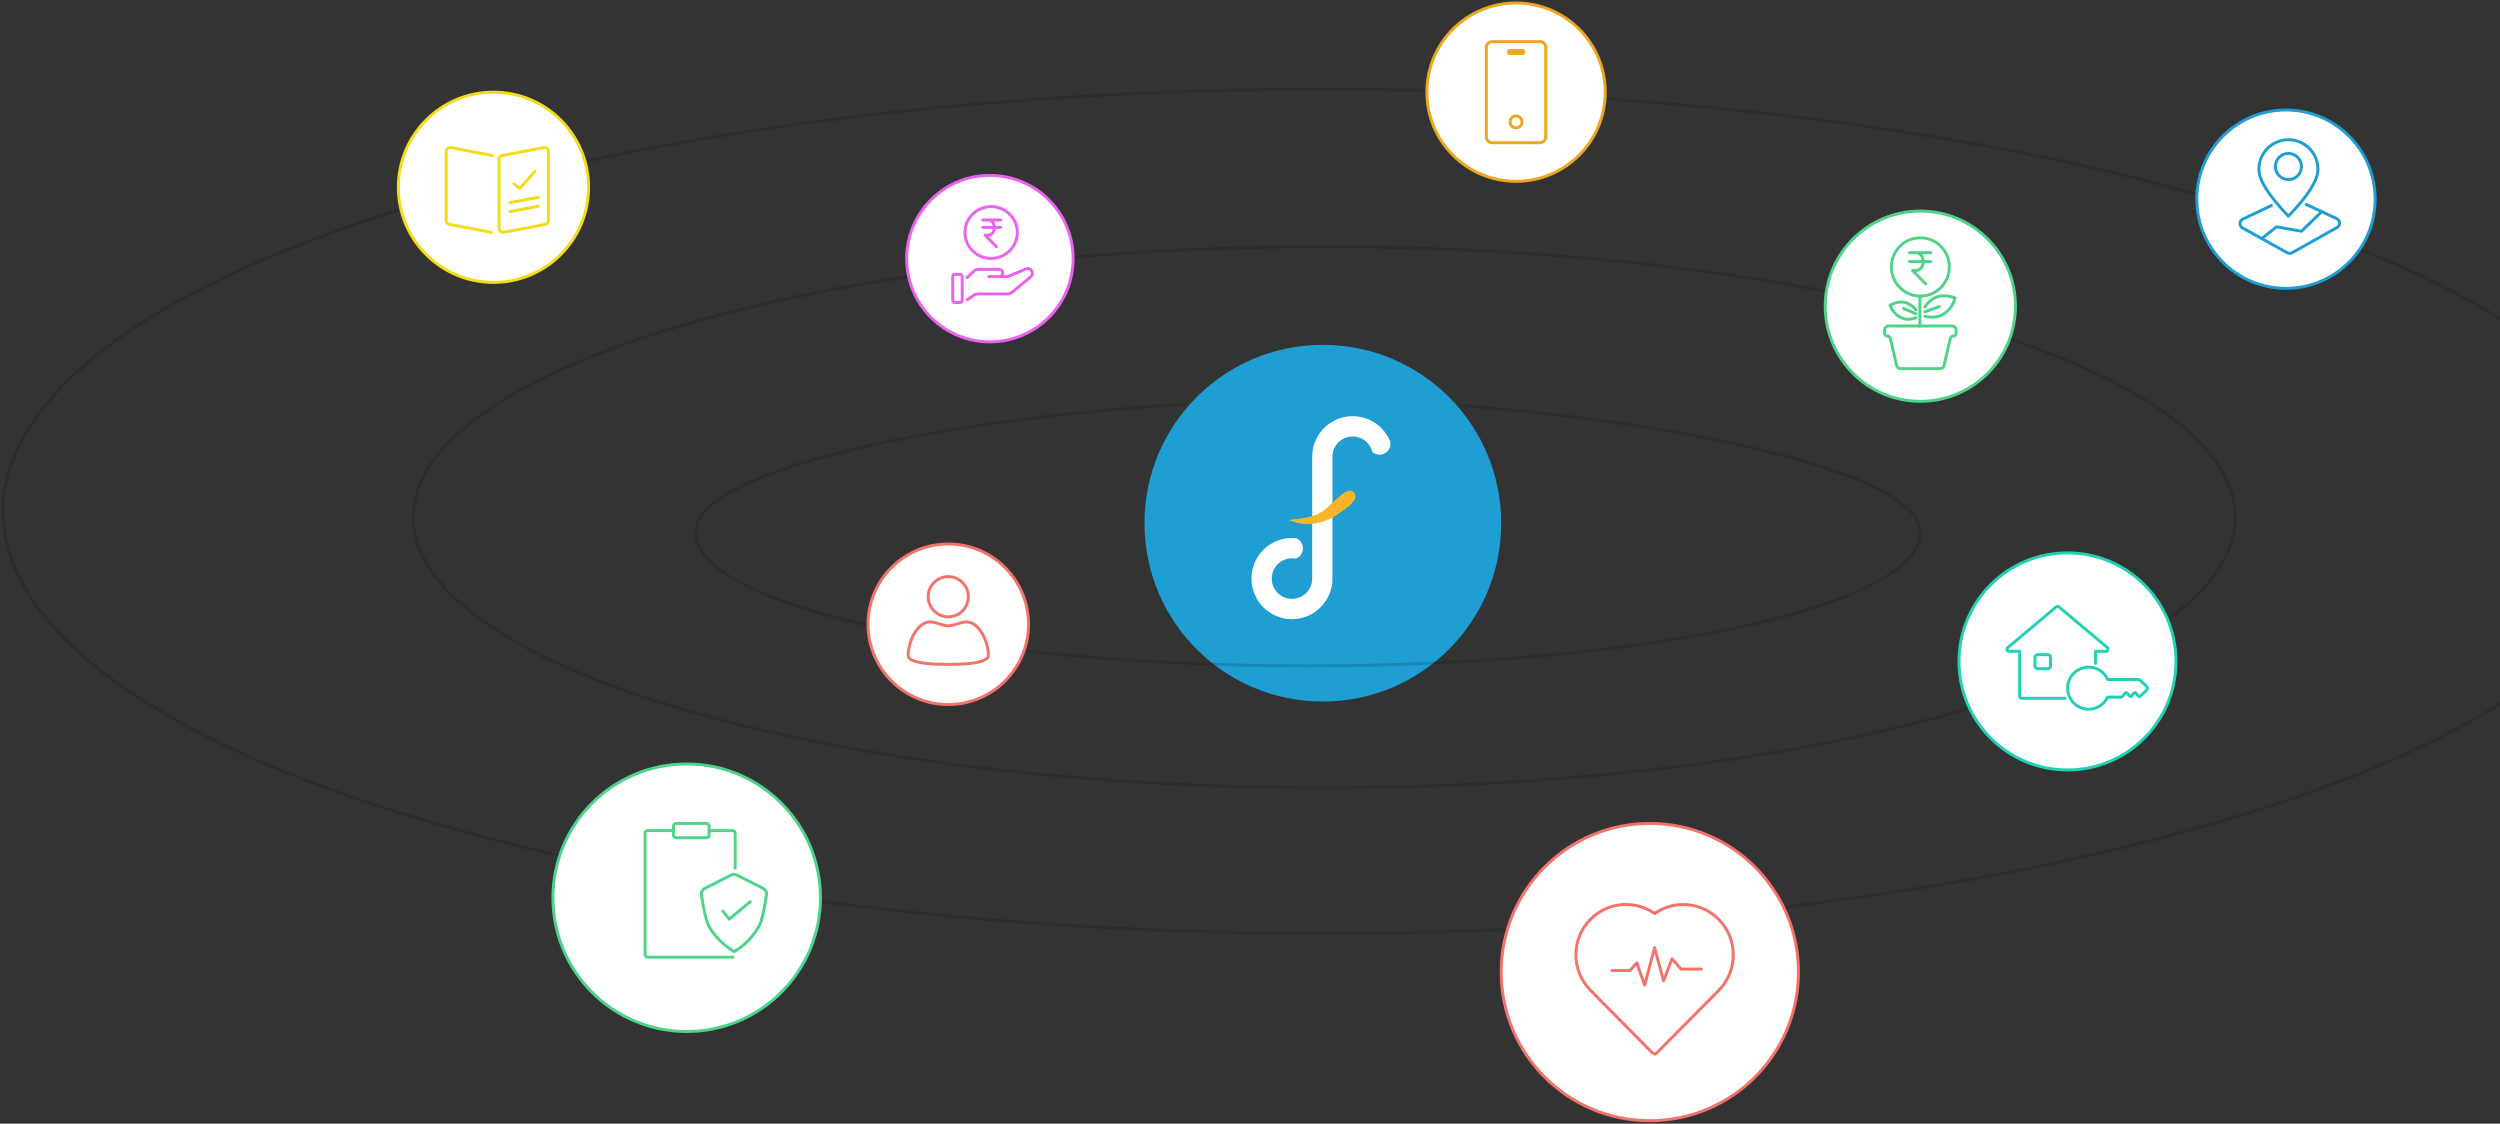 <?xml version="1.0" encoding="UTF-8"?>
<svg width="841px" height="378px" viewBox="0 0 841 378" version="1.1" xmlns="http://www.w3.org/2000/svg" xmlns:xlink="http://www.w3.org/1999/xlink">
    <rect x="0" y="0" width="841" height="378" fill="#333333" stroke="none"/>
    <!-- Generator: Sketch 55.2 (78181) - https://sketchapp.com -->
    <title>Solar System</title>
    <desc>Created with Sketch.</desc>
    <g id="Website" stroke="none" stroke-width="1" fill="none" fill-rule="evenodd">
        <g id="DrF_Homepage" transform="translate(-599, -250)">
            <g id="Solar-System" transform="translate(600, 251)">
                <ellipse id="Oval" stroke-opacity="0.14" stroke="#000000" stroke-linecap="round" stroke-linejoin="round" cx="444.5" cy="173" rx="306.5" ry="91"></ellipse>
                <ellipse id="Oval" stroke-opacity="0.14" stroke="#000000" stroke-linecap="round" stroke-linejoin="round" cx="444.5" cy="171" rx="444.5" ry="142"></ellipse>
                <path d="" id="Path-8" stroke="#A1A1A1" stroke-width="1.98" stroke-linecap="round" stroke-linejoin="round"></path>
                <g id="Group-3-Copy" transform="translate(504, 276)" stroke="#F3726A" stroke-linecap="round" stroke-linejoin="round">
                    <path d="M50,0 C77.614,-5.07265313e-15 100,22.386 100,50 C100,77.614 77.614,100 50,100 C22.386,100 3.38176876e-15,77.614 0,50 C-3.38176876e-15,22.386 22.386,5.07265313e-15 50,0 Z" id="Rectangle" fill="#FFFFFF"></path>
                    <path d="M30.066,56.172 C23.49,49.569 23.49,38.829 30.066,32.225 C35.934,26.333 45.055,25.699 51.624,30.321 C58.166,25.722 67.245,26.344 73.102,32.199 C73.111,32.208 73.12,32.217 73.129,32.225 C79.711,38.834 79.726,49.545 73.162,56.172 L52.282,77.255 C51.908,77.634 51.298,77.635 50.922,77.259 C50.92,77.257 50.918,77.255 50.916,77.254 L30.066,56.172 Z" id="Path"></path>
                    <polyline id="Path-17" points="37.264 49.5 43.327 49.5 45.628 46.904 48.266 54.418 51.604 41.795 54.636 52.947 57.453 45.513 60.527 49 67.3 49"></polyline>
                </g>
                <g id="Group-3" transform="translate(133, 30)" stroke="#F4DB17" stroke-linecap="round" stroke-linejoin="round">
                    <path d="M32,0 C49.673,-3.24649801e-15 64,14.327 64,32 C64,49.673 49.673,64 32,64 C14.327,64 2.164332e-15,49.673 0,32 C-2.164332e-15,14.327 14.327,3.24649801e-15 32,0 Z" id="Rectangle" fill="#FFFFFF"></path>
                    <g id="Group-4" transform="translate(16.089, 18.323)">
                        <path d="M15.23,28.843 C15.143,28.843 15.056,28.835 14.97,28.818 L1.117,26.155 C0.469,26.03 0,25.463 0,24.803 L0,1.667 C0,0.906 0.617,0.29 1.377,0.29 C1.464,0.29 1.551,0.298 1.637,0.315 L1.637,0.315 L15.49,2.978" id="Path"></path>
                        <path d="M19.43,0.315 L33.283,2.978 C33.931,3.103 34.4,3.67 34.4,4.33 L34.4,27.466 C34.4,28.226 33.783,28.843 33.023,28.843 C32.936,28.843 32.849,28.835 32.763,28.818 L18.91,26.155 C18.262,26.03 17.793,25.463 17.793,24.803 L17.793,1.667 C17.793,0.906 18.41,0.29 19.17,0.29 C19.257,0.29 19.344,0.298 19.43,0.315 Z" id="Rectangle" transform="translate(26.097, 14.566) scale(-1, 1) translate(-26.097, -14.566) "></path>
                        <path d="M21.411,21.876 L31.087,20.022" id="Path-2"></path>
                        <path d="M21.411,18.876 L31.087,17.022" id="Path-2"></path>
                        <polyline id="Path-29" points="22.833 12.57 24.76 14.097 29.87 8.34"></polyline>
                    </g>
                </g>
                <g id="Group-3-Copy-3" transform="translate(304, 58)" stroke="#EB62F0" stroke-linecap="round" stroke-linejoin="round">
                    <path d="M28,0 C43.464,-2.84068575e-15 56,12.536 56,28 C56,43.464 43.464,56 28,56 C12.536,56 1.8937905e-15,43.464 0,28 C-1.8937905e-15,12.536 12.536,2.84068575e-15 28,0 Z" id="Rectangle" fill="#FFFFFF"></path>
                    <g id="Group-Copy-9" transform="translate(15.5, 10.5)">
                        <path d="M0.676,22.796 L2.505,22.796 C2.878,22.796 3.181,23.099 3.181,23.472 L3.181,31.592 C3.181,31.965 2.878,32.267 2.505,32.267 L0.676,32.267 C0.302,32.267 0,31.965 0,31.592 L0,23.472 C0,23.099 0.302,22.796 0.676,22.796 Z M4.871,23.878 L7.135,21.689 C7.513,21.324 8.018,21.12 8.544,21.12 L15.626,21.12 C16.295,21.12 16.837,21.662 16.837,22.331 C16.837,23 16.295,23.543 15.626,23.543 L12.145,23.543 L18.577,23.543 L24.745,20.92 C25.364,20.657 26.083,20.889 26.43,21.465 L26.633,21.801 C26.98,22.374 26.853,23.116 26.336,23.542 L19.998,28.765 C19.514,29.164 18.906,29.382 18.279,29.382 L8.556,29.382 C8.014,29.382 7.484,29.545 7.036,29.85 L4.871,31.323 M12.914,17.426 C8.051,17.426 4.108,13.525 4.108,8.713 C4.108,3.901 8.051,0 12.914,0 C17.777,0 21.72,3.901 21.72,8.713 C21.72,13.525 17.777,17.426 12.914,17.426 Z" id="Shape"></path>
                    </g>
                    <path d="M25.6,17.5 L31.6,17.5" id="Path-12"></path>
                    <path d="M25.6,15 L31.6,15 L25.6,15 Z M26.438,20.144 L27.408,20.144 L26.438,20.144 Z M27.408,15 C28.565,15 29.504,16.151 29.504,17.572 C29.504,18.992 28.565,20.144 27.408,20.144 M26.438,20.144 L30.193,24 L26.438,20.144 Z" id="Shape"></path>
                </g>
                <g id="Group-12" transform="translate(185, 256)" stroke="#4ED489" stroke-linecap="round" stroke-linejoin="round">
                    <path d="M45,0 C69.853,-4.56538782e-15 90,20.147 90,45 C90,69.853 69.853,90 45,90 C20.147,90 3.04359188e-15,69.853 0,45 C-3.04359188e-15,20.147 20.147,4.56538782e-15 45,0 Z" id="Rectangle" fill="#FFFFFF"></path>
                    <path d="M60.513,65 L31.798,65 C31.357,65 31,64.64 31,64.196 L31,23.214 C31,22.77 31.357,22.411 31.798,22.411 C35.675,22.411 38.583,22.411 40.522,22.411 M52.539,22.411 C54.154,22.411 56.812,22.411 60.513,22.411 C60.954,22.411 61.311,22.77 61.311,23.214 L61.311,35.057" id="Shape"></path>
                    <path d="M60.906,63.125 C56.196,60.144 53.726,56.844 52.397,54.394 C51.585,52.897 50.773,49.45 49.96,44.054 C49.824,43.151 50.283,42.261 51.098,41.848 L59.948,37.361 C60.55,37.056 61.262,37.056 61.865,37.361 L70.715,41.848 C71.53,42.261 71.988,43.151 71.852,44.054 C71.04,49.45 70.228,52.897 69.415,54.394 C68.087,56.844 65.262,60.751 60.906,63.125 Z" id="Path"></path>
                    <path d="M41.472,20 L51.637,20 C52.134,20 52.537,20.403 52.537,20.9 L52.537,23.921 C52.537,24.418 52.134,24.821 51.637,24.821 L41.472,24.821 C40.975,24.821 40.572,24.418 40.572,23.921 L40.572,20.9 C40.572,20.403 40.975,20 41.472,20 Z" id="Rectangle"></path>
                    <polyline id="Path-31" points="57.187 49.5 59.311 52.188 66.397 46.337"></polyline>
                </g>
                <g id="Group-3-Copy-2" transform="translate(479, 0)" stroke="#EBA71F" stroke-linecap="round" stroke-linejoin="round">
                    <path d="M30,0 C46.569,-3.04359188e-15 60,13.431 60,30 C60,46.569 46.569,60 30,60 C13.431,60 2.02906125e-15,46.569 0,30 C-2.02906125e-15,13.431 13.431,3.04359188e-15 30,0 Z" id="Rectangle" fill="#FFFFFF"></path>
                    <path d="M21.944,13 L38.056,13 C39.13,13 40,13.87 40,14.944 L40,45.056 C40,46.13 39.13,47 38.056,47 L21.944,47 C20.87,47 20,46.13 20,45.056 L20,14.944 C20,13.87 20.87,13 21.944,13 Z M27.7,16 C27.59,16 27.5,16.09 27.5,16.2 L27.5,16.8 C27.5,16.91 27.59,17 27.7,17 L32.3,17 C32.41,17 32.5,16.91 32.5,16.8 L32.5,16.2 C32.5,16.09 32.41,16 32.3,16 L27.7,16 Z M30,42 C31.105,42 32,41.105 32,40 C32,38.895 31.105,38 30,38 C28.895,38 28,38.895 28,40 C28,41.105 28.895,42 30,42 Z" id="Combined-Shape"></path>
                </g>
                <path d="M645,70 C662.673,70 677,84.327 677,102 C677,119.673 662.673,134 645,134 C627.327,134 613,119.673 613,102 C613,84.327 627.327,70 645,70 Z" id="Rectangle" stroke="#4ED489" fill="#FFFFFF" stroke-linecap="round" stroke-linejoin="round" transform="translate(645, 102) scale(-1, 1) translate(-645, -102) "></path>
                <g id="Group-17" transform="translate(633, 79)" stroke="#4ED489" stroke-linecap="round" stroke-linejoin="round">
                    <path d="M22.09,33.888 L19.941,43.034 C19.808,43.6 19.303,44 18.722,44 L5.278,44 C4.697,44 4.192,43.6 4.059,43.034 L1.91,33.888 C1.795,33.399 1.359,33.053 0.857,33.053 C0.384,33.053 -5.30491238e-17,32.669 0,32.196 L0,30.912 C-8.47019865e-17,30.22 0.561,29.659 1.252,29.659 L22.748,29.659 C23.439,29.659 24,30.22 24,30.912 L24,32.196 C24,32.669 23.616,33.053 23.143,33.053 C22.641,33.053 22.205,33.399 22.09,33.888 Z" id="Path"></path>
                    <ellipse id="Combined-Shape" cx="12" cy="9.805" rx="9.75" ry="9.805"></ellipse>
                    <path d="M10.502,25.563 L6.332,23.76" id="Path"></path>
                    <path d="M10.501,26.885 C8.701,27.573 7.081,27.579 5.641,26.904 C3.889,26.082 2.611,24.674 1.807,22.679 C4.09,21.484 6.107,21.297 7.859,22.119 C8.913,22.613 9.796,23.32 10.507,24.239" id="Path"></path>
                    <polyline id="Path" transform="translate(15.943, 24.026) scale(-1, 1) rotate(7) translate(-15.943, -24.026) " points="18.458 24.59 18.458 24.59 13.427 23.461"></polyline>
                    <path d="M24,25.763 C21.828,26.569 19.492,26.623 17.754,25.831 C15.639,24.868 14.097,23.217 13.127,20.877 C15.882,19.476 18.317,19.257 20.432,20.221 C21.704,20.8 22.769,21.629 23.627,22.707" id="Path" transform="translate(18.563, 23.015) scale(-1, 1) rotate(7) translate(-18.563, -23.015) "></path>
                    <path d="M8.344,8 L15.5,8" id="Path-12"></path>
                    <path d="M8.344,5 L15.5,5 L8.344,5 Z M9.344,11 L10.5,11 L9.344,11 Z M10.5,5 C11.881,5 13,6.343 13,8 C13,9.657 11.881,11 10.5,11 M9.344,11 L13.822,15.498 L9.344,11 Z" id="Shape"></path>
                    <path d="M11.855,29.659 L11.855,19.606" id="Path-35"></path>
                </g>
                <path d="M768,36 C784.569,36 798,49.431 798,66 C798,82.569 784.569,96 768,96 C751.431,96 738,82.569 738,66 C738,49.431 751.431,36 768,36 Z" id="Rectangle" stroke="#1E9ED2" fill="#FFFFFF" stroke-linecap="round" stroke-linejoin="round" transform="translate(768, 66) scale(-1, 1) translate(-768, -66) "></path>
                <g id="Group-16" transform="translate(751, 46)" stroke="#1E9ED2" stroke-linecap="round" stroke-linejoin="round">
                    <path d="M17.824,25.711 C11.204,18.855 7.894,13.598 7.894,9.939 C7.894,4.45 12.34,0 17.824,0 C23.309,0 27.755,4.45 27.755,9.939 C27.755,13.598 24.445,18.855 17.824,25.711 Z M17.824,13.406 C20.248,13.406 22.212,11.44 22.212,9.014 C22.212,6.589 20.248,4.623 17.824,4.623 C15.401,4.623 13.437,6.589 13.437,9.014 C13.437,11.44 15.401,13.406 17.824,13.406 Z" id="Combined-Shape"></path>
                    <path d="M17.688,19.725 C20.048,18.865 23.588,17.577 28.308,15.858 C29.181,15.541 30.144,15.997 30.459,16.877 C30.578,17.211 30.591,17.574 30.495,17.915 L25.811,34.574 C25.652,35.14 25.213,35.582 24.653,35.742 L8.138,40.467 C7.246,40.723 6.317,40.2 6.064,39.3 C5.968,38.958 5.98,38.595 6.1,38.262 C7.689,33.818 8.882,30.485 9.676,28.263" id="Shape" transform="translate(18.279, 28.145) rotate(45) translate(-18.279, -28.145) "></path>
                    <polyline id="Path-30" points="9.139 33.043 13.812 29.305 22.212 30.788 28.779 24.443"></polyline>
                </g>
                <g id="Group-11" transform="translate(384, 115)">
                    <path d="M60,0 C93.137,-6.08718376e-15 120,26.863 120,60 C120,93.137 93.137,120 60,120 C26.863,120 4.05812251e-15,93.137 0,60 C-4.05812251e-15,26.863 26.863,6.08718376e-15 60,0 Z" id="Rectangle" fill="#1E9ED2"></path>
                    <g id="Group-10" transform="translate(36, 24)">
                        <path d="M20.422,33.422 L20.423,54.448 L20.425,54.633 C20.425,58.404 17.377,61.462 13.617,61.462 C9.857,61.462 6.808,58.404 6.808,54.633 C6.808,52.141 8.139,49.96 10.127,48.768 C10.78,48.376 11.504,48.091 12.275,47.936 L12.304,47.912 L12.337,47.924 C12.751,47.845 13.179,47.804 13.617,47.804 C14.055,47.804 14.483,47.845 14.897,47.924 C16.304,47.402 17.307,46.044 17.307,44.452 C17.307,42.928 16.389,41.62 15.078,41.052 C14.598,41.001 14.111,40.975 13.617,40.975 C13.123,40.975 12.636,41.001 12.156,41.052 C11.518,41.12 10.893,41.233 10.285,41.386 C9.204,41.659 8.174,42.061 7.213,42.576 C2.921,44.874 1.31450406e-13,49.411 1.31450406e-13,54.633 C1.31450406e-13,62.176 6.097,68.291 13.617,68.291 C21.137,68.291 27.234,62.176 27.234,54.633 L27.23,54.633 L27.23,13.658 C27.23,9.887 30.279,6.829 34.039,6.829 C34.524,6.829 34.998,6.88 35.455,6.977 C36.15,7.125 36.806,7.378 37.405,7.721 C38.17,8.158 38.843,8.741 39.386,9.431 C39.985,10.191 40.425,11.082 40.659,12.055 C41.306,12.616 42.149,12.956 43.072,12.956 C45.11,12.956 46.762,11.299 46.762,9.255 C46.762,9.052 46.746,8.853 46.714,8.658 C46.454,7.995 46.143,7.356 45.787,6.748 C44.526,4.596 42.693,2.82 40.498,1.632 C39.464,1.072 38.35,0.642 37.176,0.364 C36.169,0.126 35.119,3.55271368e-14 34.039,3.55271368e-14 C26.518,3.55271368e-14 20.422,6.115 20.422,13.658 L20.423,13.839 L20.422,27.905 L20.422,33.422 Z" id="Fill-18" fill="#FFFFFF"></path>
                        <path d="M30.085,32.26 C31.371,31.285 35.748,28.726 34.825,26.335 C33.181,22.08 27.379,29.419 24.721,31.448 C21.436,33.956 17.431,34.362 12.643,34.896 C12.64,34.896 12.637,34.897 12.637,34.898 C12.568,35.026 20.864,39.246 30.085,32.26" id="Fill-19" fill="#F9B42A"></path>
                    </g>
                </g>
                <path d="M397.261,135 C310.934,140.428 233,157.712 233,178.137 C233,202.914 325.229,223 439,223 C552.771,223 645,202.914 645,178.137 C645,158.862 570.726,141.838 490.965,135.445" id="Shape" stroke-opacity="0.14" stroke="#000000" stroke-linecap="round" stroke-linejoin="round"></path>
                <g id="Group" transform="translate(291, 182)" stroke="#F3726A" stroke-linecap="round" stroke-linejoin="round">
                    <path d="M27,0 C41.912,-2.73923269e-15 54,12.088 54,27 C54,41.912 41.912,54 27,54 C12.088,54 1.82615513e-15,41.912 0,27 C-1.82615513e-15,12.088 12.088,2.73923269e-15 27,0 Z" id="Rectangle" fill="#FFFFFF"></path>
                    <path d="M27,24.495 C23.272,24.495 20.25,21.467 20.25,17.732 C20.25,13.997 23.272,10.969 27,10.969 C30.728,10.969 33.75,13.997 33.75,17.732 C33.75,21.467 30.728,24.495 27,24.495 Z M27,27.545 C29.059,27.431 32.021,25.922 33.655,26.246 C37.455,26.705 40.5,32.676 40.5,37.711 C39.751,40.362 31.393,40.5 27,40.5 M27,40.5 C22.607,40.5 13.979,40.293 13.5,37.711 C13.5,32.676 16.545,26.705 20.345,26.246 C21.979,25.922 24.941,27.431 27,27.545 L27,27.545" id="Leads-Copy"></path>
                </g>
                <g id="Group-Copy" transform="translate(658, 185)" stroke="#22D1B4" stroke-linecap="round" stroke-linejoin="round">
                    <path d="M36.45,0 L36.55,0 C56.681,-3.69796394e-15 73,16.319 73,36.45 L73,36.55 C73,56.681 56.681,73 36.55,73 L36.45,73 C16.319,73 2.46530929e-15,56.681 0,36.55 L0,36.45 C-2.46530929e-15,16.319 16.319,3.69796394e-15 36.45,0 Z" id="Rectangle" fill="#FFFFFF" transform="translate(36.5, 36.5) scale(-1, 1) translate(-36.5, -36.5) "></path>
                    <path d="M35.677,48.909 L21.119,48.909 C20.693,48.909 20.41,48.625 20.41,48.199 L20.41,33.103 L16.866,33.103 C16.583,33.103 16.299,32.961 16.229,32.677 C16.087,32.393 16.158,32.109 16.37,31.896 L32.671,18.188 C32.954,17.904 33.45,17.904 33.663,18.188 L49.963,31.896 C50.176,32.109 50.176,32.393 50.105,32.677 C50.034,32.961 49.751,33.103 49.467,33.103 L45.924,33.103 L45.924,37.164 L45.924,37.164 M26.459,34.228 C25.967,34.228 25.568,34.627 25.568,35.119 L25.568,38.056 C25.568,38.548 25.967,38.947 26.459,38.947 L29.907,38.947 C30.399,38.947 30.798,38.548 30.798,38.056 L30.798,35.119 C30.798,34.627 30.399,34.228 29.907,34.228 L26.459,34.228 Z" id="Shape"></path>
                    <path d="M50.047,42.588 L60.31,42.588 C60.538,42.588 60.757,42.675 60.922,42.831 L63.111,44.9 C63.469,45.238 63.485,45.801 63.147,46.159 C63.136,46.171 63.124,46.183 63.111,46.195 L60.934,48.252 C60.791,48.387 60.566,48.38 60.43,48.237 C60.427,48.234 60.424,48.23 60.421,48.227 L59.457,47.12 C59.328,46.972 59.103,46.956 58.955,47.086 C58.942,47.096 58.931,47.108 58.92,47.12 L57.982,48.198 C57.852,48.346 57.627,48.362 57.479,48.233 C57.466,48.222 57.455,48.21 57.444,48.198 L56.506,47.12 C56.376,46.972 56.151,46.956 56.003,47.086 C55.991,47.096 55.979,47.108 55.968,47.12 L54.868,48.384 C54.8,48.462 54.702,48.506 54.599,48.506 L50.004,48.506 C48.877,50.913 46.438,52.579 43.61,52.579 C39.711,52.579 36.55,49.41 36.55,45.501 C36.55,41.592 39.711,38.423 43.61,38.423 C46.474,38.423 48.939,40.132 50.047,42.588 Z" id="Combined-Shape"></path>
                </g>
            </g>
        </g>
    </g>
</svg>